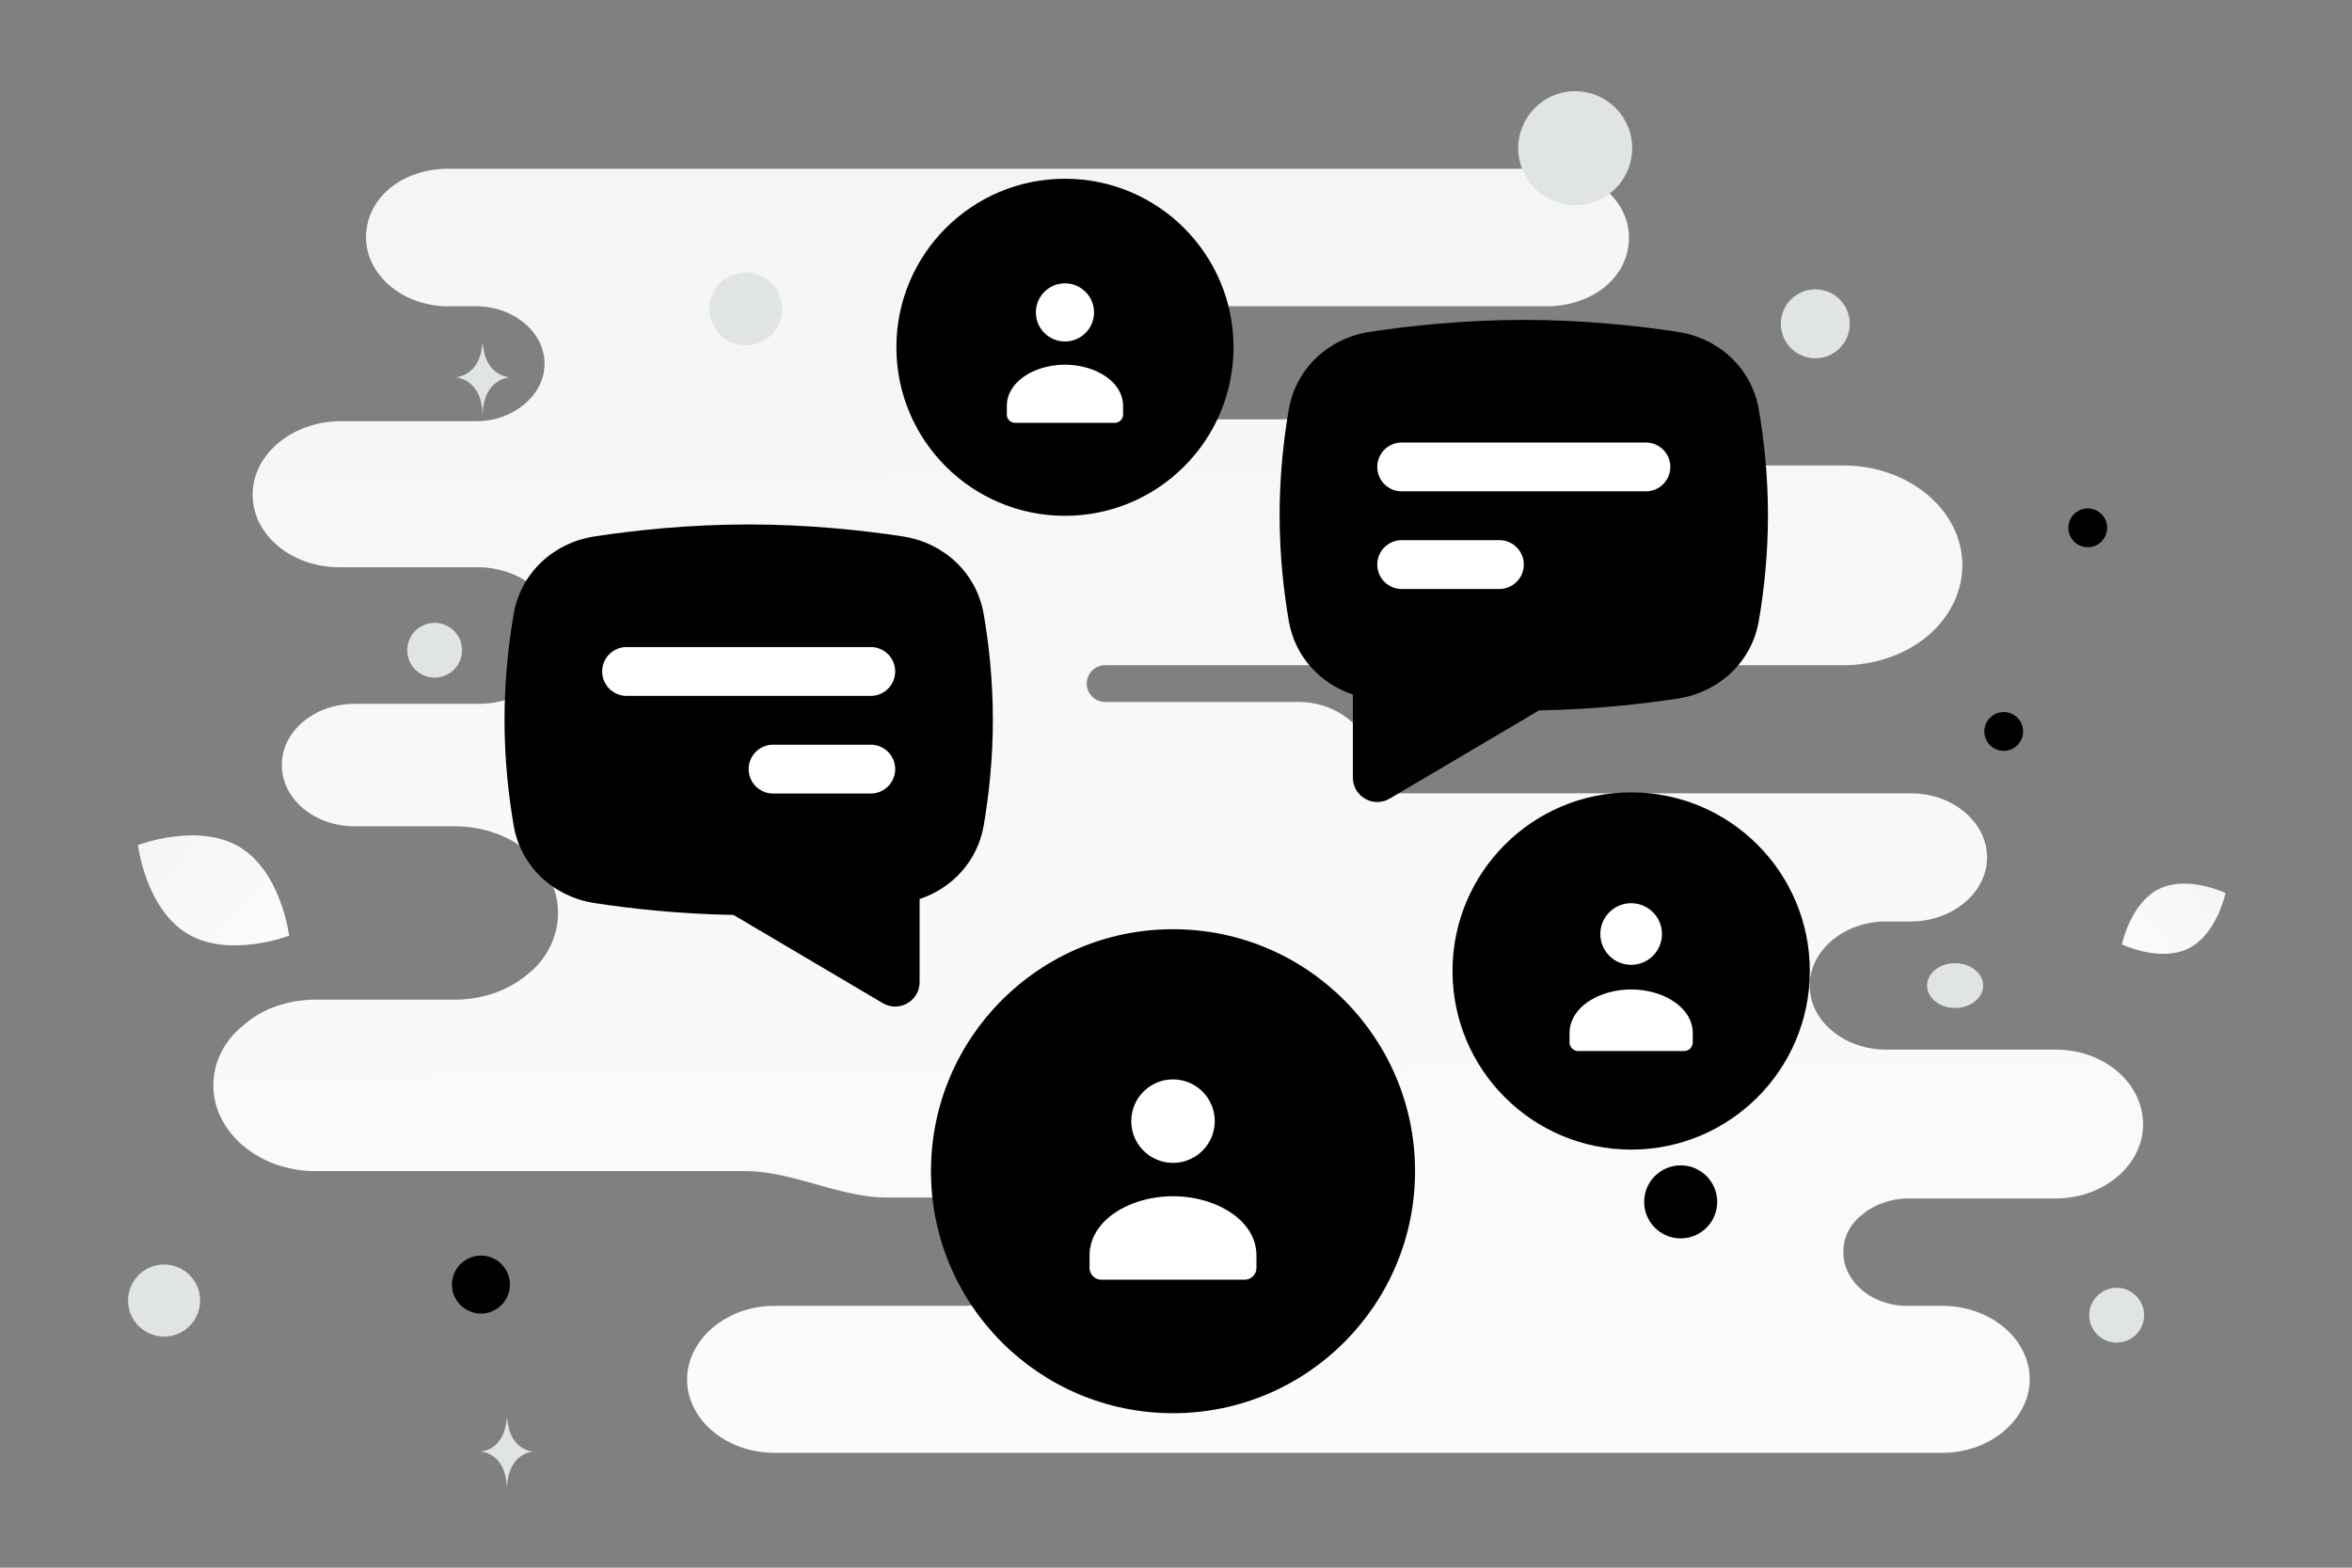 <svg width="900" height="600" viewBox="0 0 900 600" fill="none" xmlns="http://www.w3.org/2000/svg"><rect x="0" y="0" width="900" height="600" fill="#808080" stroke="none"/><path fill="transparent" d="M0 0h900v600H0z"/><path d="M786.557 401.712h-64.864c-15.894 0-29.21-10.817-29.21-24.519 0-6.851 3.436-12.981 8.591-17.308 5.155-4.327 12.457-7.211 20.619-7.211h9.45c8.162 0 15.464-2.885 20.619-7.212 5.155-4.327 8.591-10.457 8.591-17.308 0-13.341-12.886-24.519-29.21-24.519H533.028c-5.177 0-8.503-6.362-8.503-11.538 0-12.981-12.458-23.438-27.922-23.438h-73.726a7.031 7.031 0 0 1 0-14.062H705.37c12.457 0 24.055-4.327 32.217-11.178 8.161-6.851 13.316-16.587 13.316-27.043 0-21.274-20.619-38.221-45.533-38.221H559.466c-22.893 0-45.554-17.669-68.447-17.669h-81.46c-11.948 0-21.634-9.686-21.634-21.634 0-11.949 9.686-21.635 21.634-21.635h182.407c8.591 0 16.753-2.884 22.337-7.572 5.584-4.687 9.021-11.178 9.021-18.75 0-14.423-14.176-26.322-31.358-26.322h-420.54c-8.591 0-16.753 2.885-22.337 7.572-5.584 4.688-9.021 11.178-9.021 18.75 0 14.423 14.176 26.322 31.358 26.322h10.739c14.176 0 26.203 9.736 26.203 21.995 0 6.13-3.007 11.539-7.732 15.505-4.725 3.967-11.168 6.491-18.471 6.491h-51.977c-9.02 0-17.612 3.245-23.626 8.293-6.013 5.048-9.88 11.899-9.88 19.832 0 15.504 15.035 27.764 33.077 27.764h52.836c17.182 0 31.358 11.899 31.358 26.322 0 7.212-3.437 13.702-9.021 18.389-5.584 4.688-13.317 7.572-21.908 7.572h-47.251c-7.733 0-14.605 2.525-19.76 6.851-5.155 4.327-8.162 10.097-8.162 16.587 0 12.981 12.457 23.437 27.922 23.437h38.23c21.908 0 39.52 14.784 39.52 33.173 0 9.015-4.296 17.669-11.598 23.438-7.303 6.13-17.183 9.735-27.922 9.735h-53.265c-10.739 0-20.619 3.606-27.492 9.736-7.302 5.769-11.598 14.062-11.598 23.077 0 18.029 17.612 32.812 39.09 32.812h164.474c18.165 0 36.008 10.096 54.172 10.096h29.955c11.451 0 20.733 9.283 20.733 20.733 0 11.451-9.282 20.734-20.733 20.734h-72.911c-9.45 0-17.612 3.245-23.626 8.293-6.014 5.048-9.88 12.259-9.88 19.832 0 15.504 15.035 28.124 33.506 28.124h446.743c9.45 0 17.612-3.245 23.626-8.293 6.014-5.048 9.88-12.259 9.88-19.831 0-15.505-15.035-28.125-33.506-28.125h-13.316c-13.746 0-24.485-9.375-24.485-20.553 0-5.769 2.577-10.818 7.302-14.423 4.296-3.606 10.739-6.13 17.612-6.13h56.273c9.45 0 17.612-3.245 23.625-8.293 6.014-5.048 9.88-12.26 9.88-19.832 0-16.226-15.034-28.846-33.505-28.846z" fill="url(#a)"/><path d="M837.423 362.992c-10.939 5.426-25.458-1.551-25.458-1.551s3.226-15.772 14.172-21.191c10.939-5.427 25.452 1.543 25.452 1.543s-3.227 15.772-14.166 21.199z" fill="url(#b)"/><path d="M71.747 357.381c15.974 9.574 38.891.724 38.891.724s-2.996-24.369-18.98-33.932c-15.974-9.574-38.881-.734-38.881-.734s2.996 24.368 18.97 33.942z" fill="url(#c)"/><circle cx="798.887" cy="202.007" r="7.429" transform="rotate(180 798.887 202.007)" fill="#000"/><circle cx="643.121" cy="459.993" r="13.972" transform="rotate(180 643.121 459.993)" fill="#000"/><circle r="11.091" transform="matrix(-1 0 0 1 184.039 491.641)" fill="#000"/><circle r="7.425" transform="matrix(-1 0 0 1 766.726 279.955)" fill="#000"/><circle r="13.79" transform="matrix(-1 0 0 1 62.79 497.753)" fill="#E1E4E5"/><circle r="10.495" transform="matrix(-1 0 0 1 809.951 503.372)" fill="#E1E4E5"/><circle r="13.193" transform="matrix(-1 0 0 1 694.637 123.928)" fill="#E1E4E5"/><circle r="10.478" transform="scale(1 -1) rotate(-75 -79.007 -232.809)" fill="#E1E4E5"/><circle r="13.94" transform="matrix(-1 0 0 1 285.358 118.233)" fill="#E1E4E5"/><ellipse rx="10.723" ry="8.578" transform="matrix(-1 0 0 1 748.126 377.211)" fill="#E1E4E5"/><circle r="21.807" transform="scale(1 -1) rotate(-75 264.426 -421.117)" fill="#E1E4E5"/><path d="M184.597 131.416h.153c.904 12.815 10.436 13.013 10.436 13.013s-10.511.205-10.511 15.014c0-14.809-10.51-15.014-10.51-15.014s9.528-.198 10.432-13.013zm9.315 411.176h.147c.868 12.778 10.019 12.975 10.019 12.975s-10.09.204-10.09 14.969c0-14.765-10.091-14.969-10.091-14.969s9.147-.197 10.015-12.975z" fill="#E1E4E5"/><circle r="92.618" transform="matrix(-1 0 0 1 448.856 448.256)" fill="#000"/><path fill-rule="evenodd" clip-rule="evenodd" d="M480.793 480.66v4.557a4.561 4.561 0 0 1-4.563 4.557h-54.749a4.561 4.561 0 0 1-4.563-4.557v-4.63c0-13.79 15.777-22.75 31.938-22.75 16.16 0 31.937 8.964 31.937 22.75m-20.646-62.786c6.236 6.236 6.236 16.347 0 22.583-6.236 6.236-16.347 6.236-22.583 0-6.236-6.236-6.236-16.347 0-22.583 6.236-6.236 16.347-6.236 22.583 0z" fill="#fff"/><circle r="68.361" transform="matrix(-1 0 0 1 624.168 371.625)" fill="#000"/><path fill-rule="evenodd" clip-rule="evenodd" d="M647.741 395.542v3.364a3.366 3.366 0 0 1-3.368 3.363h-40.41a3.366 3.366 0 0 1-3.368-3.363v-3.418c0-10.178 11.645-16.791 23.573-16.791s23.573 6.616 23.573 16.791m-15.239-46.342c4.603 4.603 4.603 12.066 0 16.669-4.602 4.603-12.065 4.603-16.668 0s-4.603-12.066 0-16.669c4.603-4.602 12.066-4.602 16.668 0z" fill="#fff"/><circle r="64.502" transform="matrix(-1 0 0 1 407.508 132.913)" fill="#000"/><path fill-rule="evenodd" clip-rule="evenodd" d="M429.751 155.48v3.174a3.177 3.177 0 0 1-3.178 3.174h-38.129a3.177 3.177 0 0 1-3.177-3.174v-3.224c0-9.604 10.987-15.844 22.242-15.844 11.254 0 22.242 6.243 22.242 15.844m-14.379-43.726c4.343 4.343 4.343 11.384 0 15.727s-11.385 4.343-15.728 0-4.343-11.384 0-15.727 11.385-4.343 15.728 0z" fill="#fff"/><path d="M664.894 207.096v-43.663l-15.719-25.499-104.092-4.191-42.265 13.622-2.795 53.094 2.795 46.807 19.91 12.575 6.637 33.882 50.649-30.04 50.998-3.842 33.882-18.164v-34.581z" fill="#000"/><path fill-rule="evenodd" clip-rule="evenodd" d="M536.368 252.322v28.906l47.297-27.948 4.944-.081c19.657-.322 37.348-2.302 50.575-4.314 8.348-1.27 14.149-7.097 15.409-14.412 1.748-10.147 3.237-23.003 3.237-37.288 0-14.285-1.489-27.141-3.237-37.288-1.26-7.316-7.061-13.142-15.409-14.412-14.467-2.202-34.252-4.36-56.1-4.36s-41.633 2.158-56.1 4.36c-8.348 1.27-14.149 7.096-15.409 14.412-1.748 10.147-3.237 23.003-3.237 37.288 0 14.285 1.489 27.141 3.237 37.288 1.094 6.353 5.532 11.444 12.003 13.596l12.79 4.253zm-43.208-95.597c2.711-15.741 15.222-27.312 31.013-29.714 15.13-2.302 35.886-4.572 58.911-4.572 23.026 0 43.781 2.27 58.911 4.572 15.791 2.402 28.302 13.973 31.013 29.714 1.89 10.97 3.508 24.906 3.508 40.46 0 15.554-1.618 29.49-3.508 40.46-2.711 15.74-15.222 27.311-31.013 29.714-13.841 2.106-32.391 4.185-53.08 4.523l-57.137 33.763c-6.228 3.681-14.096-.809-14.096-8.044v-31.8c-12.646-4.205-22.195-14.644-24.522-28.156-1.89-10.97-3.508-24.906-3.508-40.46 0-15.554 1.618-29.49 3.508-40.46z" fill="#000"/><path fill-rule="evenodd" clip-rule="evenodd" d="M536.368 169.363a9.343 9.343 0 1 0 0 18.686H629.8c5.16 0 9.344-4.183 9.344-9.343s-4.184-9.343-9.344-9.343h-93.432zm0 37.372c-5.16 0-9.343 4.184-9.343 9.344a9.343 9.343 0 0 0 9.343 9.343h37.373a9.343 9.343 0 0 0 9.343-9.343c0-5.16-4.183-9.344-9.343-9.344h-37.373z" fill="#fff"/><path d="M204.676 285.38v-43.663l15.719-25.499 104.092-4.192 42.265 13.623 2.795 53.094-2.795 46.807-19.91 12.575-6.636 33.882-50.649-30.04-50.998-3.842-33.883-18.164V285.38z" fill="#000"/><path fill-rule="evenodd" clip-rule="evenodd" d="M333.202 330.606v28.906l-47.297-27.948-4.944-.081c-19.657-.322-37.347-2.301-50.575-4.314-8.348-1.27-14.149-7.096-15.409-14.412-1.748-10.147-3.236-23.003-3.236-37.288 0-14.285 1.488-27.141 3.236-37.288 1.26-7.316 7.061-13.142 15.409-14.412 14.468-2.202 34.253-4.36 56.1-4.36 21.848 0 41.633 2.158 56.1 4.36 8.348 1.27 14.149 7.096 15.409 14.412 1.748 10.147 3.237 23.003 3.237 37.288 0 14.285-1.489 27.141-3.237 37.288-1.094 6.353-5.532 11.445-12.003 13.596l-12.79 4.253zm43.208-95.597c-2.711-15.741-15.222-27.311-31.013-29.714-15.129-2.302-35.885-4.572-58.911-4.572-23.025 0-43.781 2.27-58.911 4.572-15.79 2.403-28.302 13.973-31.013 29.714-1.89 10.97-3.508 24.906-3.508 40.46 0 15.554 1.618 29.49 3.508 40.46 2.711 15.74 15.223 27.311 31.013 29.714 13.842 2.106 32.392 4.185 53.08 4.524l57.137 33.762c6.229 3.681 14.097-.809 14.097-8.043v-31.801c12.645-4.205 22.194-14.644 24.521-28.156 1.89-10.97 3.508-24.906 3.508-40.46 0-15.554-1.618-29.49-3.508-40.46z" fill="#000"/><path fill-rule="evenodd" clip-rule="evenodd" d="M333.202 247.647a9.343 9.343 0 1 1 0 18.686H239.77a9.343 9.343 0 1 1 0-18.686h93.432zm0 37.372c5.16 0 9.343 4.184 9.343 9.344a9.343 9.343 0 0 1-9.343 9.343h-37.373a9.343 9.343 0 0 1-9.343-9.343c0-5.16 4.183-9.344 9.343-9.344h37.373z" fill="#fff"/><defs><linearGradient id="a" x1="466.6" y1="831.582" x2="456.513" y2="-470.156" gradientUnits="userSpaceOnUse"><stop stop-color="#fff"/><stop offset="1" stop-color="#EEE"/></linearGradient><linearGradient id="b" x1="795.415" y1="379.919" x2="885.643" y2="308.548" gradientUnits="userSpaceOnUse"><stop stop-color="#fff"/><stop offset="1" stop-color="#EEE"/></linearGradient><linearGradient id="c" x1="133.562" y1="388.199" x2="5.03" y2="268.776" gradientUnits="userSpaceOnUse"><stop stop-color="#fff"/><stop offset="1" stop-color="#EEE"/></linearGradient></defs></svg>